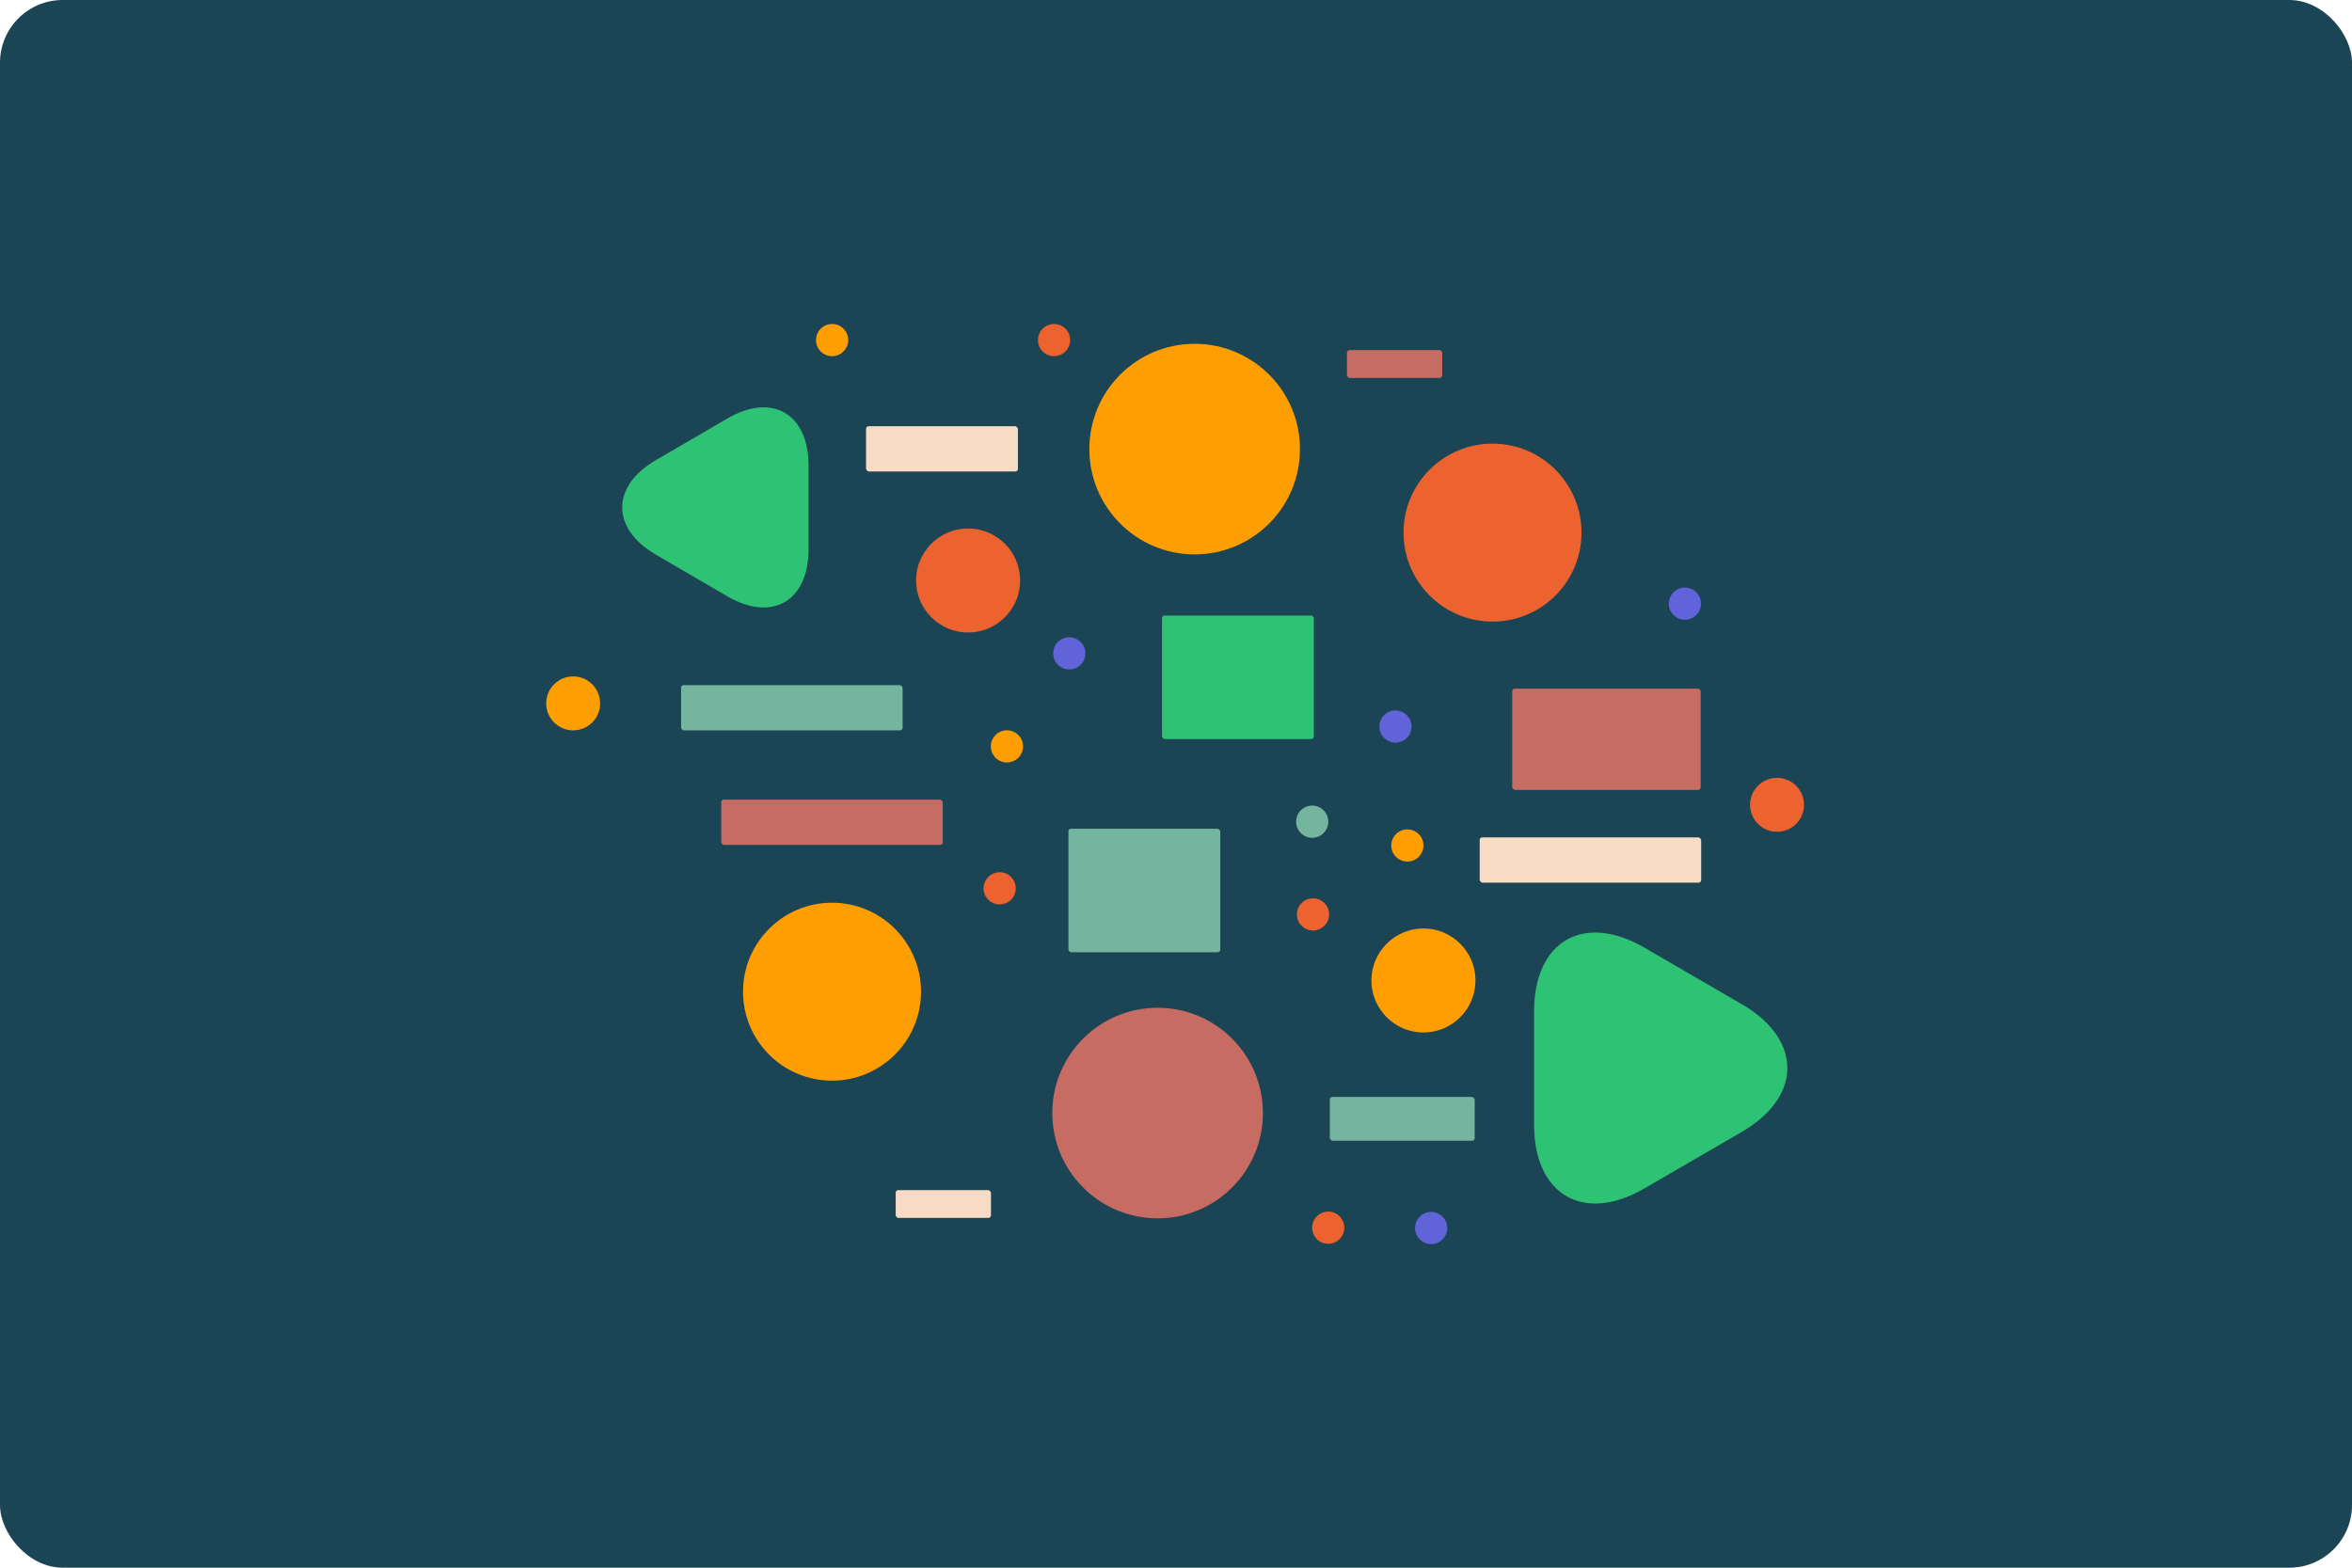 <svg width="900" height="600" viewBox="0 0 900 600" fill="none" xmlns="http://www.w3.org/2000/svg">
<rect width="900" height="600" rx="24" fill="#1B4454"/>
<circle cx="219.322" cy="269.21" r="13.322" fill="#FF9E00" stroke="#1B4454" stroke-width="6"/>
<circle cx="385.304" cy="285.662" r="9.159" fill="#FF9E00" stroke="#1B4454" stroke-width="6"/>
<circle cx="644.728" cy="231.046" r="9.159" fill="#6164D9" stroke="#1B4454" stroke-width="6"/>
<circle cx="409.164" cy="250.059" r="9.159" fill="#6164D9" stroke="#1B4454" stroke-width="6"/>
<circle cx="533.98" cy="278.076" r="9.159" fill="#6164D9" stroke="#1B4454" stroke-width="6"/>
<circle cx="403.336" cy="130.159" r="9.159" fill="#EC6330" stroke="#1B4454" stroke-width="6"/>
<circle cx="457.14" cy="171.883" r="43.297" fill="#FF9E00" stroke="#1B4454" stroke-width="6"/>
<circle cx="571.114" cy="203.847" r="37.053" fill="#EC6330" stroke="#1B4454" stroke-width="6"/>
<circle cx="318.407" cy="130.159" r="9.159" fill="#FF9E00" stroke="#1B4454" stroke-width="6"/>
<circle cx="370.447" cy="222.166" r="22.898" fill="#EC6330" stroke="#1B4454" stroke-width="6"/>
<rect x="257.624" y="259.219" width="90.758" height="23.314" rx="4" fill="#75B5A0" stroke="#1B4454" stroke-width="6"/>
<rect x="575.644" y="260.573" width="78.131" height="44.755" rx="4" fill="#C76C62" stroke="#1B4454" stroke-width="6"/>
<rect x="328.398" y="160.135" width="64.113" height="23.314" rx="4" fill="#F8DBC4" stroke="#1B4454" stroke-width="6"/>
<rect x="441.637" y="232.573" width="64.113" height="53.289" rx="4" fill="#2EC275" stroke="#1B4454" stroke-width="6"/>
<rect x="512.413" y="130.991" width="42.465" height="16.653" rx="4" fill="#C76C62" stroke="#1B4454" stroke-width="6"/>
<path d="M309.393 194.105V178.168C309.393 158.318 295.454 150.206 278.387 160.131L264.638 168.148L250.889 176.164C233.822 186.089 233.822 202.312 250.889 212.237L264.638 220.253L278.387 228.27C295.454 238.194 309.393 230.083 309.393 210.233V194.105Z" fill="#2EC275"/>
<circle cx="679.992" cy="308.029" r="13.322" transform="rotate(-180 679.992 308.029)" fill="#EC6330" stroke="#1B4454" stroke-width="6"/>
<circle cx="538.531" cy="323.59" r="9.159" transform="rotate(-180 538.531 323.59)" fill="#FF9E00" stroke="#1B4454" stroke-width="6"/>
<circle cx="502.121" cy="314.486" r="9.159" transform="rotate(-180 502.121 314.486)" fill="#75B5A0" stroke="#1B4454" stroke-width="6"/>
<circle cx="502.42" cy="349.977" r="9.159" transform="rotate(-180 502.42 349.977)" fill="#EC6330" stroke="#1B4454" stroke-width="6"/>
<circle cx="382.52" cy="339.985" r="9.159" transform="rotate(-180 382.52 339.985)" fill="#EC6330" stroke="#1B4454" stroke-width="6"/>
<circle cx="508.249" cy="469.877" r="9.159" transform="rotate(-180 508.249 469.877)" fill="#EC6330" stroke="#1B4454" stroke-width="6"/>
<circle cx="442.957" cy="425.998" r="43.297" transform="rotate(-180 442.957 425.998)" fill="#C76C62" stroke="#1B4454" stroke-width="6"/>
<circle cx="318.379" cy="379.549" r="37.053" transform="rotate(-180 318.379 379.549)" fill="#FF9E00" stroke="#1B4454" stroke-width="6"/>
<circle cx="547.633" cy="469.989" r="9.159" transform="rotate(-180 547.633 469.989)" fill="#6164D9" stroke="#1B4454" stroke-width="6"/>
<circle cx="544.684" cy="375.256" r="22.898" transform="rotate(-180 544.684 375.256)" fill="#FF9E00" stroke="#1B4454" stroke-width="6"/>
<rect x="653.961" y="340.817" width="90.758" height="23.314" rx="4" transform="rotate(-180 653.961 340.817)" fill="#F8DBC4" stroke="#1B4454" stroke-width="6"/>
<rect x="363.74" y="326.365" width="90.758" height="23.314" rx="4" transform="rotate(-180 363.74 326.365)" fill="#C76C62" stroke="#1B4454" stroke-width="6"/>
<rect x="567.299" y="439.592" width="61.443" height="22.756" rx="4" transform="rotate(-180 567.299 439.592)" fill="#75B5A0" stroke="#1B4454" stroke-width="6"/>
<rect x="469.947" y="367.463" width="64.113" height="53.289" rx="4" transform="rotate(-180 469.947 367.463)" fill="#75B5A0" stroke="#1B4454" stroke-width="6"/>
<rect x="382.199" y="469.139" width="42.465" height="16.653" rx="4" transform="rotate(-180 382.199 469.139)" fill="#F8DBC4" stroke="#1B4454" stroke-width="6"/>
<path d="M587.021 408.64V387.064C587.021 360.192 605.965 349.21 629.161 362.646L647.846 373.499L666.531 384.351C689.727 397.787 689.727 419.751 666.531 433.188L647.846 444.04L629.161 454.893C605.965 468.329 587.021 457.347 587.021 430.474V408.64Z" fill="#2EC275"/>
</svg>
